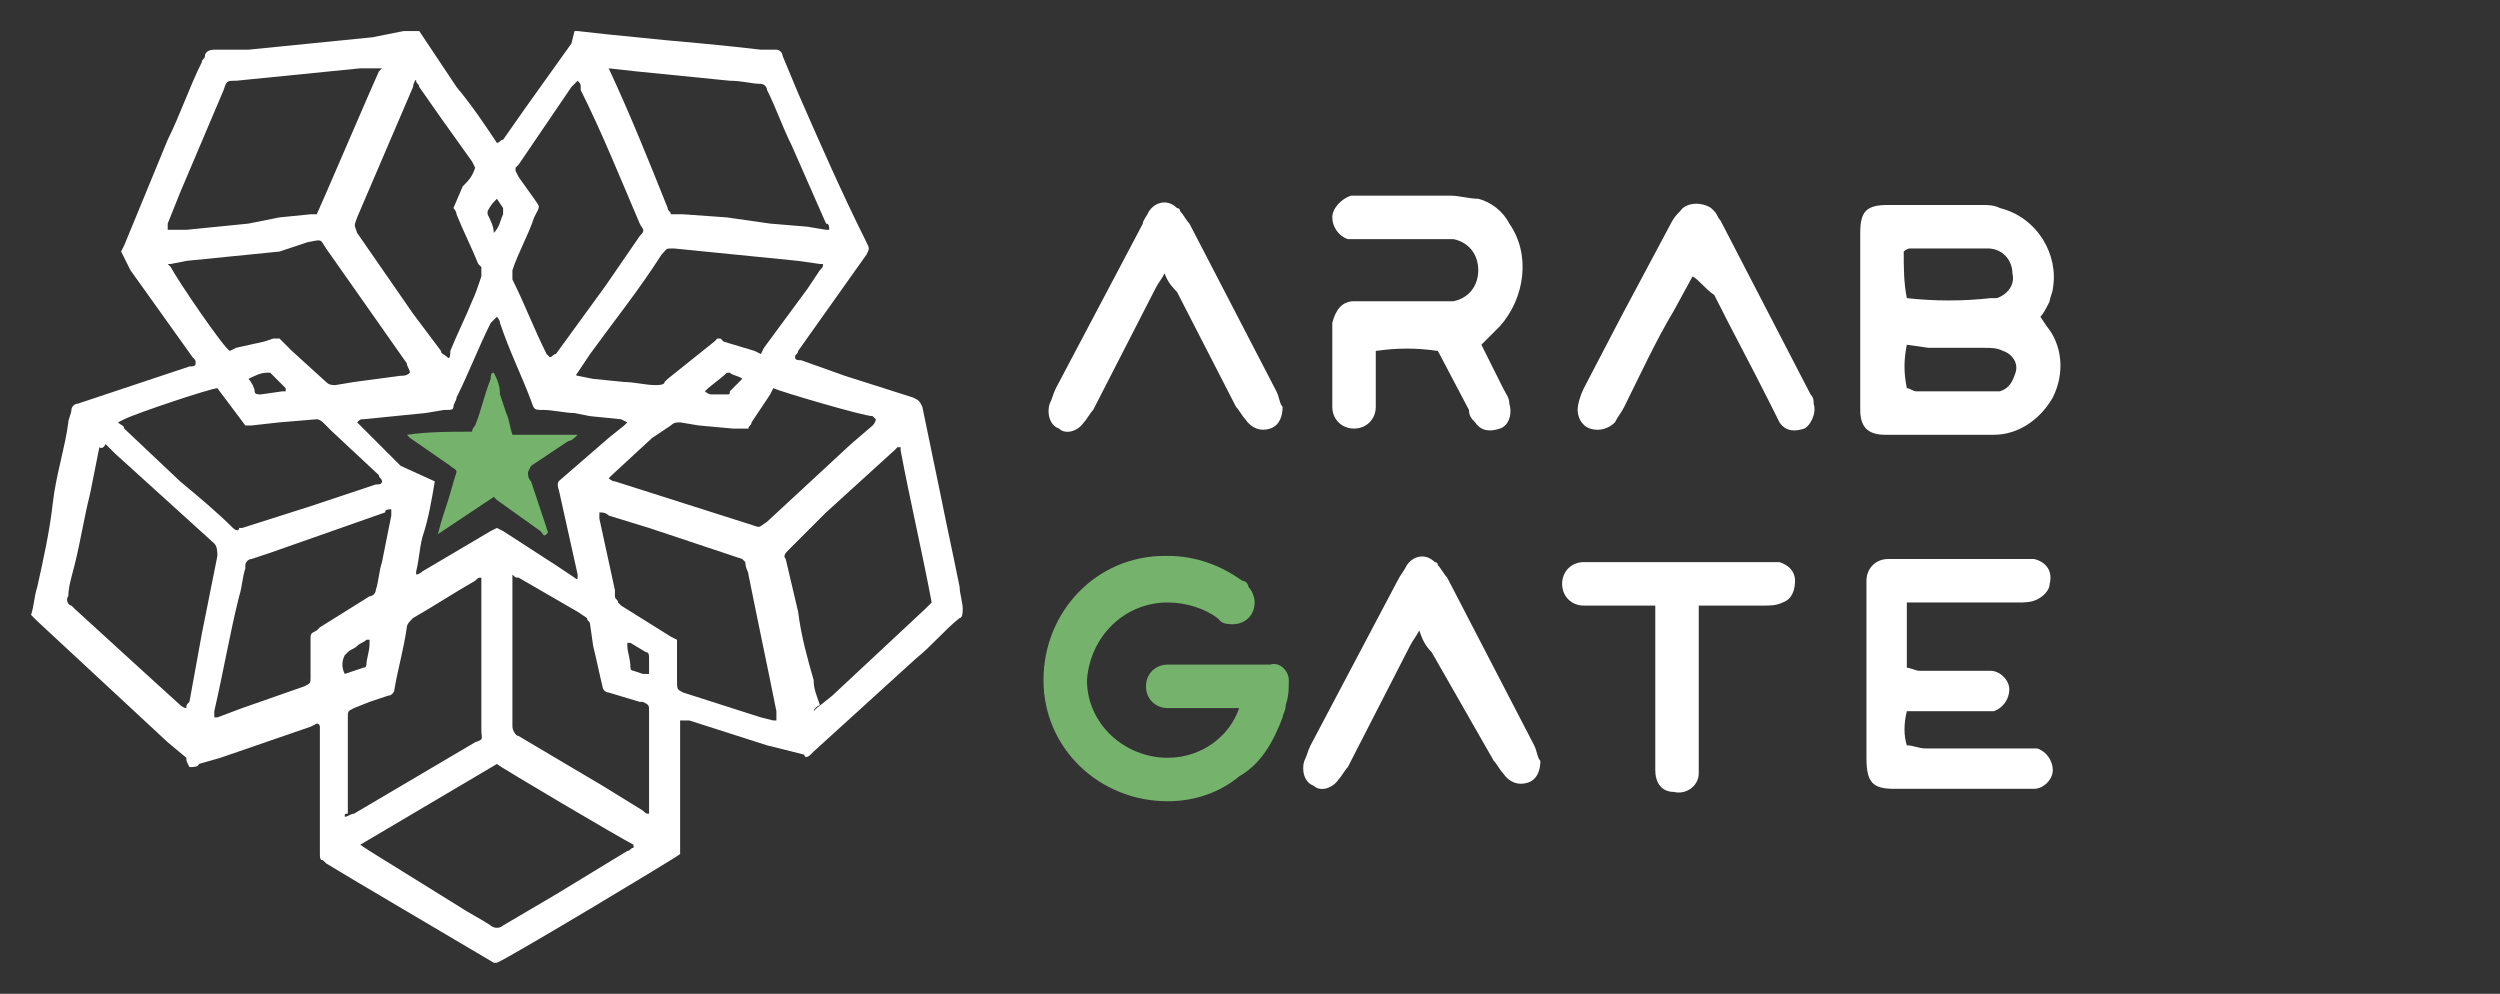 <?xml version="1.0" encoding="utf-8"?>
<!-- Generator: Adobe Illustrator 26.0.2, SVG Export Plug-In . SVG Version: 6.00 Build 0)  -->
<svg version="1.1" id="Layer_1" xmlns="http://www.w3.org/2000/svg" xmlns:xlink="http://www.w3.org/1999/xlink" x="0px" y="0px"
	 viewBox="0 0 80.5 32" style="enable-background:new 0 0 80.5 32;" xml:space="preserve">
<rect x="0" y="0" width="80.5" height="32" fill="#333333" stroke="none"/>
<style type="text/css">
	.st0{fill:#FFFFFF;}
	.st1{fill:#75B26C;}
</style>
<path class="st0" d="M1,19.8c0.1-0.3,0.1-0.6,0.2-0.9c0.2-0.9,0.4-1.8,0.5-2.7s0.4-1.8,0.5-2.6c0-0.1,0.1-0.3,0.1-0.4
	c0-0.1,0.1-0.2,0.2-0.2L4,12.5l2.1-0.7c0.1,0,0.2,0,0.2-0.1c0-0.1,0-0.1-0.1-0.2l-2-2.8L3.9,8.1L4,7.9l1.4-3.4
	c0.4-0.8,0.7-1.7,1.1-2.5c0-0.1,0.1-0.1,0.1-0.2c0-0.1,0.1-0.2,0.3-0.2L8,1.6l1-0.1l1-0.1l1-0.1l1-0.1L13,1h0.3h0.2l1.2,1.8
	C15.2,3.4,15.6,4,16,4.6c0.1,0,0.1-0.1,0.2-0.1l0.7-1l1.5-2.1L18.5,1h0.1l0.9,0.1l1,0.1l1,0.1l1.1,0.1l1,0.1l0.9,0.1l0.5,0
	c0.1,0,0.2,0.1,0.2,0.2l0.5,1.2c0.7,1.6,1.4,3.2,2.2,4.8c0.1,0.2,0.1,0.2,0,0.4l-2.2,3.1c0,0.1-0.1,0.1-0.1,0.2s0.1,0.1,0.2,0.1
	l1.4,0.5l2.2,0.7c0.2,0.1,0.2,0.1,0.3,0.3l0.6,2.9c0.2,1,0.4,1.9,0.6,2.9c0,0.2,0.1,0.5,0.1,0.7c0,0.1,0,0.3-0.1,0.3
	c-0.5,0.4-0.9,0.9-1.4,1.3l-3.3,3l-0.1,0.1c-0.1,0.1-0.2,0.1-0.2,0L24.7,24l-2.5-0.8c-0.1,0-0.2,0-0.3,0c0,0,0,0.1,0,0.1
	c0,0.1,0,0.1,0,0.2v4c-0.1,0.1-5.6,3.4-5.9,3.5L15.9,31l-4.4-2.6l-1-0.6l-0.1-0.1c-0.1,0-0.1-0.1-0.1-0.2c0-0.1,0-0.1,0-0.2v-3.7
	c0-0.1,0-0.2,0-0.2c0,0,0-0.1-0.1-0.1c0,0,0,0,0,0l-0.2,0.1l-2.9,1l-0.7,0.2c0,0.1-0.2,0.1-0.3,0.1C6,24.5,6,24.5,6,24.4l-0.6-0.5
	L1.2,20C1.1,19.9,1.1,19.9,1,19.8z M26.2,22.9l0.1-0.1l0.5-0.4l3-2.8c0.1-0.1,0.1-0.1,0.2-0.2c-0.3-1.6-0.7-3.3-1-4.9
	c0,0,0-0.1,0-0.1s-0.1,0-0.1,0l-0.1,0.1l-2.2,2l-1.2,1.2c-0.1,0.1-0.2,0.2-0.1,0.3l0.4,1.7c0.1,0.8,0.3,1.5,0.5,2.2
	c0,0.3,0.1,0.5,0.2,0.8C26.2,22.8,26.2,22.9,26.2,22.9L26.2,22.9z M3.2,14.4L3.2,14.4l-0.3,1.5c-0.2,0.8-0.3,1.5-0.5,2.3
	c-0.1,0.4-0.2,0.7-0.2,1c-0.1,0.1,0,0.3,0.1,0.3l0.1,0.1l2.3,2.1l1.1,1c0,0,0.1,0.1,0.2,0.1c0-0.1,0-0.1,0.1-0.2l0.4-2.2l0.5-2.5
	c0-0.1,0-0.3-0.1-0.4l-3.2-2.9l-0.3-0.3C3.3,14.5,3.2,14.4,3.2,14.4L3.2,14.4z M12.3,2.2c-0.1,0-0.1,0-0.1,0l-0.6,0l-1,0.1l-1,0.1
	l-1,0.1l-1,0.1c-0.3,0-0.3,0-0.4,0.3L5.8,6.2l-0.4,1c0,0.1,0,0.2,0,0.2c0.1,0,0.1,0,0.2,0L6,7.4l1-0.1l1-0.1L9,7l1-0.1h0.2
	c0.1-0.2,1.9-4.4,2-4.6C12.3,2.2,12.3,2.2,12.3,2.2z M19.6,2.2L19.6,2.2c0.7,1.5,1.3,3,1.9,4.5c0,0.1,0.1,0.1,0.1,0.2H22L23.4,7
	l1.4,0.2L26,7.3l0.6,0.1h0.1c0-0.1,0-0.2-0.1-0.2l-1.1-2.5c-0.3-0.6-0.5-1.2-0.8-1.8c0-0.1-0.1-0.2-0.2-0.2c-0.3,0-0.6-0.1-1-0.1
	l-1-0.1l-1-0.1l-1-0.1L19.6,2.2C19.6,2.1,19.6,2.2,19.6,2.2z M11.6,27.2l0.3,0.2l2.9,1.8c0.3,0.2,0.7,0.4,1,0.6
	c0.1,0.1,0.3,0.1,0.4,0h0l1.7-1l2.3-1.4c0.1,0,0.1-0.1,0.2-0.1c0,0,0,0,0-0.1C20,27,16.1,24.7,16,24.6L11.6,27.2L11.6,27.2z
	 M18.6,2.6c-0.1,0.1-0.1,0.1-0.2,0.2l-1.7,2.5l-0.1,0.1c0,0,0,0.1,0,0.1l0.1,0.2l0.5,0.7c0.2,0.3,0.2,0.2,0,0.6
	c-0.2,0.6-0.5,1.1-0.7,1.7c0,0.1,0,0.2,0,0.3c0.4,0.8,0.7,1.6,1.1,2.4l0.1,0.1c0.1,0,0.1-0.1,0.2-0.1l1.6-2.2l1.1-1.6
	c0.2-0.2,0.1-0.2,0-0.4c-0.6-1.4-1.2-2.9-1.9-4.3C18.7,2.7,18.7,2.7,18.6,2.6L18.6,2.6z M15.3,5.4l-0.1-0.2l-1-1.4l-0.7-1
	c0-0.1-0.1-0.1-0.1-0.2s-0.1,0.1-0.1,0.2c-0.6,1.4-1.2,2.8-1.8,4.2c-0.1,0.3-0.1,0.2,0,0.5l1.8,2.6l0.9,1.2c0,0.1,0.1,0.1,0.2,0.2
	s0.1-0.1,0.1-0.2c0.2-0.5,0.5-1.1,0.7-1.6c0.1-0.2,0.2-0.5,0.3-0.8c0-0.1,0-0.2,0-0.3l-0.1-0.1c-0.2-0.5-0.5-1.1-0.7-1.6
	c0-0.1-0.1-0.2-0.1-0.2L14.9,6C15.1,5.8,15.2,5.7,15.3,5.4L15.3,5.4z M16.5,18.5c0,0.1,0,0.2,0,0.2v2.1c0,0.9,0,1.8,0,2.6
	c0,0.1,0.1,0.3,0.2,0.3l0,0l2.7,1.6l1.3,0.8c0.1,0.1,0.1,0.1,0.2,0.1c0-0.1,0-0.1,0-0.2c0-0.2,0-0.5,0-0.7c0-0.8,0-1.6,0-2.4
	c0-0.2,0-0.2-0.2-0.3h-0.1l-1-0.3c-0.1,0-0.2-0.1-0.2-0.2c-0.1-0.4-0.2-0.9-0.3-1.3L19,20.1c0-0.1-0.1-0.1-0.1-0.2l-0.3-0.2
	l-1.9-1.1C16.6,18.6,16.6,18.6,16.5,18.5L16.5,18.5z M19.3,16.5c0,0.1,0,0.1,0,0.2l0.5,2.3c0,0.1,0,0.2,0,0.2c0,0.1,0.1,0.1,0.1,0.2
	l0.1,0.1l1.6,1l0.2,0.1v1.3c0,0.3,0,0.3,0.2,0.4l2.5,0.8l0.4,0.1h0.1c0-0.1,0-0.2,0-0.3c-0.3-1.5-0.6-2.9-0.9-4.4
	c0-0.1-0.1-0.2-0.1-0.4L23.9,18l-3-1l-1.3-0.4C19.5,16.5,19.4,16.5,19.3,16.5L19.3,16.5z M24.9,12.5l-0.1,0.2
	c-0.2,0.3-0.4,0.6-0.6,0.9c0,0.1-0.1,0.1-0.1,0.2c-0.2,0-0.3,0-0.5,0l-1.1-0.1l-0.6-0.1c-0.1,0-0.2,0-0.3,0.1L21,14.1l-1.3,1.2
	c0,0-0.1,0.1-0.1,0.1c0,0,0.1,0.1,0.2,0.1l4.4,1.4c0.3,0.1,0.2,0.1,0.5-0.1l2.7-2.5l0.7-0.6c0,0,0.1-0.1,0.1-0.2c0,0,0,0-0.1-0.1
	C27.8,13.4,25.1,12.6,24.9,12.5L24.9,12.5z M26.5,8.5h-0.1l-0.7-0.1l-1-0.1l-1-0.1l-1-0.1l-1-0.1c-0.3,0-0.2,0-0.4,0.2
	c-0.7,1.1-1.5,2.1-2.3,3.2L18.6,12c0,0-0.1,0.1,0,0.1h0l0.5,0.1l1,0.1c0.3,0,0.7,0.1,1,0.1c0.1,0,0.3,0,0.3-0.1l0.1-0.1L23,11
	l0.1-0.1c0,0,0.1,0,0.1,0l0.1,0.1l1,0.3l0.2,0.1l0.1-0.2L26,9.3l0.4-0.6C26.5,8.6,26.5,8.6,26.5,8.5L26.5,8.5z M7.4,11.3l0.2-0.1
	L8.5,11l0.3-0.1c0.1,0,0.1,0,0.2,0l0.4,0.4l1.1,1c0.1,0.1,0.2,0.1,0.3,0.1l0.6-0.1l1.5-0.2c0.1,0,0.2,0,0.3-0.1
	c0-0.1-0.1-0.2-0.1-0.3l-2.6-3.7c-0.2-0.3-0.1-0.3-0.6-0.2L9,8.1L8,8.2L7,8.3L6,8.4L5.5,8.5H5.4l0.1,0.1C5.7,9,7.2,11.2,7.4,11.3z
	 M3.8,13.6C3.9,13.7,4,13.7,4,13.8l1.8,1.7C6.4,16,7,16.5,7.5,17c0.1,0.1,0.2,0.1,0.2,0h0.1l2.2-0.7l2.1-0.7c0.1,0,0.2,0,0.2-0.1
	s-0.1-0.1-0.1-0.2l-1.5-1.4l-0.3-0.3c0,0-0.1-0.1-0.2-0.1L9,13.6l-0.9,0.1H7.9c-0.3-0.4-0.6-0.8-0.9-1.2c-0.2,0-2.6,0.8-3,1
	L3.8,13.6z M6.9,23.1H7l0.8-0.3l2-0.7c0.2-0.1,0.2-0.1,0.2-0.3v-1.2c0-0.2,0-0.2,0.2-0.3l0.1-0.1l1.6-1c0.1,0,0.2-0.1,0.2-0.2
	c0.1-0.3,0.1-0.6,0.2-0.9c0.1-0.5,0.2-1,0.3-1.5c0-0.1,0-0.1,0-0.2c-0.1,0-0.2,0-0.2,0.1l-3.7,1.3L8.1,18c-0.1,0-0.2,0.1-0.2,0.2
	v0.1c-0.1,0.3-0.1,0.6-0.2,0.9c-0.3,1.2-0.5,2.4-0.8,3.7C6.9,23,6.9,23.1,6.9,23.1z M14,15.5c-0.1,0.6-0.2,1.2-0.4,1.8
	c-0.1,0.4-0.1,0.7-0.2,1.1c0,0,0,0.1,0,0.1c0.1,0,0.2-0.1,0.2-0.1l2.2-1.3L16,17l0.2,0.1l1.7,1.1l0.6,0.4c0,0,0.1,0.1,0.1,0
	c0,0,0-0.1,0-0.1c-0.2-0.9-0.4-1.8-0.6-2.7c-0.1-0.3,0-0.3,0.1-0.4l1.5-1.3l0.5-0.4c0,0,0.1-0.1,0.1-0.1l-0.2-0.1l-1-0.1l-0.5-0.1
	c-0.3,0-0.7-0.1-1-0.1s-0.3,0-0.4-0.3c-0.3-0.8-0.7-1.6-1-2.5c0-0.1-0.1-0.2-0.1-0.2c0,0,0,0-0.1,0.1l-0.1,0.1
	c-0.4,0.8-0.7,1.6-1.1,2.4c0,0.1-0.1,0.2-0.1,0.3c0,0.1-0.1,0.1-0.2,0.1h-0.1l-0.6,0.1l-1,0.1l-1,0.1c-0.1,0-0.1,0-0.2,0.1
	c0.2,0.2,0.5,0.5,0.7,0.7l0.7,0.7L14,15.5z M11.1,26.3c0.1,0,0.2-0.1,0.3-0.1l3.9-2.3c0.3-0.1,0.2-0.1,0.2-0.4v-4.8c0,0,0-0.1,0-0.1
	c-0.1,0-0.1,0-0.2,0.1c-0.7,0.4-1.3,0.8-2,1.2c-0.1,0.1-0.2,0.2-0.2,0.3c-0.1,0.7-0.3,1.4-0.4,2c0,0.1-0.1,0.2-0.2,0.2l-0.6,0.2
	l-0.5,0.2c-0.2,0.1-0.2,0.1-0.2,0.3c0,1,0,2,0,3.1C11.1,26.2,11.1,26.2,11.1,26.3z M11.1,21.7L11.1,21.7l0.6-0.2
	c0.1,0,0.1-0.1,0.1-0.1c0-0.2,0.1-0.4,0.1-0.7v-0.1l-0.1,0c-0.1,0.1-0.2,0.1-0.3,0.2c-0.1,0.1-0.2,0.1-0.3,0.2c0,0-0.1,0.1-0.1,0.1
	C11,21.3,11,21.5,11.1,21.7z M8,12.2c0.1,0.1,0.2,0.3,0.2,0.4c0,0.1,0.1,0.1,0.2,0.1l0.7-0.1h0.1c0,0,0-0.1,0-0.1L8.7,12
	c0,0-0.1,0-0.1,0C8.4,12,8.2,12.1,8,12.2z M23.9,12.2c-0.1-0.1-0.3-0.1-0.4-0.2c-0.1,0-0.1,0-0.2,0.1l-0.5,0.4c0,0-0.1,0.1-0.1,0.1
	c0,0,0.1,0.1,0.2,0.1h0.4h0.1c0.1,0,0.1,0,0.1-0.1L23.9,12.2C23.9,12.2,23.9,12.2,23.9,12.2L23.9,12.2z M20.9,21.7
	c0-0.2,0-0.3,0-0.5c0-0.1,0-0.2-0.1-0.2l-0.5-0.3c0,0-0.1,0-0.1,0c0,0,0,0,0,0.1c0,0.2,0.1,0.4,0.1,0.7c0,0.1,0.1,0.1,0.1,0.1
	l0.3,0.1C20.8,21.7,20.8,21.7,20.9,21.7L20.9,21.7z M15.9,7.5C15.9,7.5,16,7.5,15.9,7.5c0.2-0.2,0.2-0.4,0.3-0.6c0,0,0-0.1,0-0.2
	L16,6.4V6.4c-0.1,0.1-0.2,0.2-0.3,0.4c0,0,0,0.1,0,0.1C15.8,7.1,15.9,7.3,15.9,7.5z"/>
<path class="st1" d="M13.1,14c0.7-0.1,1.4-0.1,2.1-0.1c0-0.1,0.1-0.2,0.1-0.2c0.2-0.5,0.3-1,0.5-1.5c0-0.1,0-0.2,0.1-0.2
	c0.1,0.2,0.2,0.4,0.2,0.7l0.2,0.6c0.1,0.2,0.1,0.4,0.2,0.7c0.1,0,0.2,0,0.3,0h1.8c-0.1,0.1-0.2,0.2-0.3,0.2l-0.3,0.2l-0.3,0.2
	l-0.3,0.2l-0.3,0.2L17,15.2c0,0.1,0,0.2,0.1,0.3l0.5,1.5c0,0.1,0.1,0.1,0,0.2s-0.1,0-0.2-0.1L16,16.1L15.9,16
	c-0.3,0.2-0.6,0.4-0.9,0.6l-0.9,0.6c0.1-0.4,0.2-0.7,0.3-1s0.2-0.7,0.3-1c0-0.1-0.1-0.1-0.2-0.2l-1.3-0.9L13.1,14z"/>
<path class="st0" d="M65.7,10.2l0.2,0.3c0.5,0.6,0.6,1.5,0.2,2.3c-0.4,0.7-1.1,1.2-1.9,1.2c-0.4,0-0.8,0-1.2,0h-2.3
	c-0.6,0-0.8-0.3-0.8-0.8s0-0.8,0-1.2V7.5c0-0.7,0.2-0.9,0.9-0.9h3c0.2,0,0.4,0,0.6,0.1c1.2,0.3,1.9,1.5,1.7,2.6
	c0,0.1-0.1,0.3-0.1,0.4C65.9,9.9,65.8,10.1,65.7,10.2z M61.4,9.6c0.9,0.1,1.8,0.1,2.7,0h0.2c0.3-0.1,0.6-0.4,0.5-0.8
	C64.8,8.4,64.5,8,64,8c0,0,0,0-0.1,0c-0.8,0-1.6,0-2.4,0c0,0-0.1,0-0.2,0.1C61.3,8.6,61.3,9.1,61.4,9.6z M61.4,11.1
	c-0.1,0.5-0.1,0.9,0,1.4c0.1,0,0.2,0.1,0.3,0.1H64c0.1,0,0.3,0,0.4,0c0.3-0.1,0.4-0.3,0.5-0.6c0.1-0.3-0.1-0.6-0.4-0.7
	c-0.2-0.1-0.4-0.1-0.6-0.1h-1.8L61.4,11.1z"/>
<path class="st0" d="M61.4,19.6c0,0.6,0,1.2,0,1.9c0.1,0,0.3,0.1,0.4,0.1h1.8c0.2,0,0.3,0,0.5,0c0.3,0,0.6,0.3,0.6,0.6
	c0,0.3-0.2,0.6-0.5,0.7c-0.2,0-0.3,0-0.5,0H62h-0.6c-0.1,0.4-0.1,0.8,0,1.1c0.2,0,0.4,0.1,0.6,0.1h3c0.2,0,0.4,0,0.6,0
	c0.3,0.1,0.5,0.4,0.5,0.7c0,0.3-0.3,0.6-0.6,0.6h-4.5c-0.7,0-0.9-0.2-0.9-1c0-1.8,0-3.6,0-5.4v-0.3c0-0.4,0.3-0.7,0.7-0.7
	c0,0,0,0,0,0c0.1,0,0.2,0,0.3,0h4c0.1,0,0.3,0,0.4,0c0.4,0.1,0.6,0.4,0.5,0.8c0,0.2-0.2,0.4-0.4,0.5c-0.2,0.1-0.4,0.1-0.6,0.1h-3.6
	V19.6z"/>
<path class="st0" d="M47.7,11.1l0.7,1.4c0.1,0.2,0.2,0.3,0.2,0.5c0.1,0.3,0,0.7-0.3,0.8c-0.3,0.1-0.6,0.1-0.8-0.2
	c-0.1-0.1-0.2-0.2-0.2-0.4l-1-1.9c-0.7-0.1-1.3-0.1-2,0c0,0.2,0,0.4,0,0.6s0,0.8,0,1.2c0,0.4-0.3,0.7-0.7,0.7
	c-0.4,0-0.7-0.3-0.7-0.7c0-0.1,0-0.2,0-0.3v-2.4c0.1-0.4,0.3-0.7,0.7-0.7h3.2c0.5-0.1,0.8-0.5,0.8-1c0-0.5-0.3-0.9-0.8-1
	c0,0,0,0-0.1,0h-2.7c-0.2,0-0.4,0-0.6,0c-0.3-0.1-0.5-0.4-0.5-0.7c0-0.3,0.3-0.6,0.6-0.7h3.2c0.3,0,0.6,0.1,0.9,0.1
	c0.4,0.1,0.8,0.4,1,0.8c0.7,1,0.5,2.4-0.3,3.3L47.7,11.1z"/>
<path class="st0" d="M37.5,8.8c-0.1,0.2-0.2,0.3-0.3,0.5l-2,3.9c-0.1,0.1-0.2,0.3-0.3,0.4c-0.2,0.3-0.6,0.4-0.8,0.2
	c-0.3-0.1-0.4-0.5-0.3-0.8c0.1-0.2,0.1-0.3,0.2-0.5l2.8-5.3C36.8,7.1,36.9,7,37,6.8c0.2-0.3,0.6-0.4,0.9-0.1c0.1,0,0.1,0.1,0.1,0.1
	c0.1,0.1,0.2,0.3,0.3,0.4l2.8,5.4c0.1,0.2,0.1,0.4,0.2,0.5c0,0.3-0.1,0.6-0.4,0.7c-0.3,0.1-0.6,0-0.8-0.3c-0.1-0.1-0.2-0.3-0.3-0.4
	l-1.9-3.7C37.8,9.3,37.6,9.1,37.5,8.8z"/>
<path class="st0" d="M45.7,20.3c-0.1,0.2-0.2,0.3-0.3,0.5l-2,3.9c-0.1,0.1-0.2,0.3-0.3,0.4c-0.2,0.3-0.6,0.4-0.8,0.2
	c-0.3-0.1-0.4-0.5-0.3-0.8c0.1-0.2,0.1-0.3,0.2-0.5l2.8-5.3c0.1-0.2,0.2-0.3,0.3-0.5c0.2-0.3,0.6-0.4,0.9-0.1c0.1,0,0.1,0.1,0.1,0.1
	c0.1,0.1,0.2,0.3,0.3,0.4l2.8,5.4c0.1,0.2,0.1,0.4,0.2,0.5c0,0.3-0.1,0.6-0.4,0.7c-0.3,0.1-0.6,0-0.8-0.3c-0.1-0.1-0.2-0.3-0.3-0.4
	L46.1,21C45.9,20.8,45.8,20.6,45.7,20.3z"/>
<path class="st0" d="M54.5,8.9L53.9,10c-0.6,1-1.1,2.1-1.6,3.1c-0.1,0.2-0.2,0.3-0.3,0.5c-0.2,0.2-0.5,0.3-0.8,0.2
	c-0.3-0.1-0.4-0.4-0.4-0.6c0-0.2,0.1-0.5,0.2-0.7l1.2-2.3l1.6-3c0.1-0.2,0.2-0.3,0.3-0.4c0.2-0.3,0.7-0.3,1-0.1c0,0,0.1,0.1,0.1,0.1
	c0.1,0.1,0.1,0.2,0.2,0.3l2.9,5.6c0.1,0.1,0.1,0.2,0.1,0.3c0.1,0.3-0.1,0.7-0.3,0.8c-0.3,0.1-0.6,0.1-0.8-0.2
	c-0.1-0.2-0.2-0.4-0.3-0.6c-0.6-1.2-1.2-2.3-1.8-3.5C54.9,9.3,54.7,9,54.5,8.9z"/>
<path class="st0" d="M54.7,19.5c0,0.3,0,0.5,0,0.8v4c0,0.2,0,0.4,0,0.6c0,0.4-0.4,0.7-0.8,0.6c-0.4,0-0.6-0.3-0.6-0.7
	c0-0.2,0-0.3,0-0.5v-4c0-0.2,0-0.5,0-0.8c-0.1,0-0.3,0-0.4,0h-1.4c-0.2,0-0.3,0-0.5,0c-0.4,0-0.7-0.3-0.7-0.7c0-0.4,0.3-0.7,0.7-0.7
	l0,0c0.1,0,0.2,0,0.3,0h5.6c0.1,0,0.3,0,0.4,0c0.3,0.1,0.5,0.3,0.5,0.6c0,0.3-0.1,0.6-0.4,0.7c-0.2,0.1-0.4,0.1-0.6,0.1h-1.4
	L54.7,19.5z"/>
<path class="st1" d="M41.5,21.9c0,0.3,0,0.5-0.1,0.8c0,0.2-0.1,0.3-0.1,0.4c-0.3,0.8-0.7,1.5-1.4,1.9c-0.6,0.5-1.4,0.8-2.3,0.8
	c-2.2,0-4-1.7-4-3.9c0-2.2,1.7-4,3.9-4h0.1c0.9,0,1.7,0.3,2.4,0.8c0.1,0,0.2,0.1,0.2,0.2c0.1,0.1,0.2,0.3,0.2,0.5
	c0,0.4-0.3,0.7-0.7,0.7c-0.1,0-0.3,0-0.4-0.1c0,0-0.1-0.1-0.1-0.1c-0.4-0.3-1-0.5-1.6-0.5c-1.4,0-2.5,1.1-2.6,2.5
	c0,1.4,1.2,2.5,2.6,2.5c0,0,0,0,0,0c1.1,0,2-0.7,2.3-1.6v0c-0.1,0-0.3,0-0.4,0h-1.4c-0.2,0-0.3,0-0.5,0c-0.4,0-0.7-0.3-0.7-0.7
	c0-0.4,0.3-0.7,0.7-0.7h3.3C41.2,21.3,41.5,21.6,41.5,21.9z"/>
</svg>
